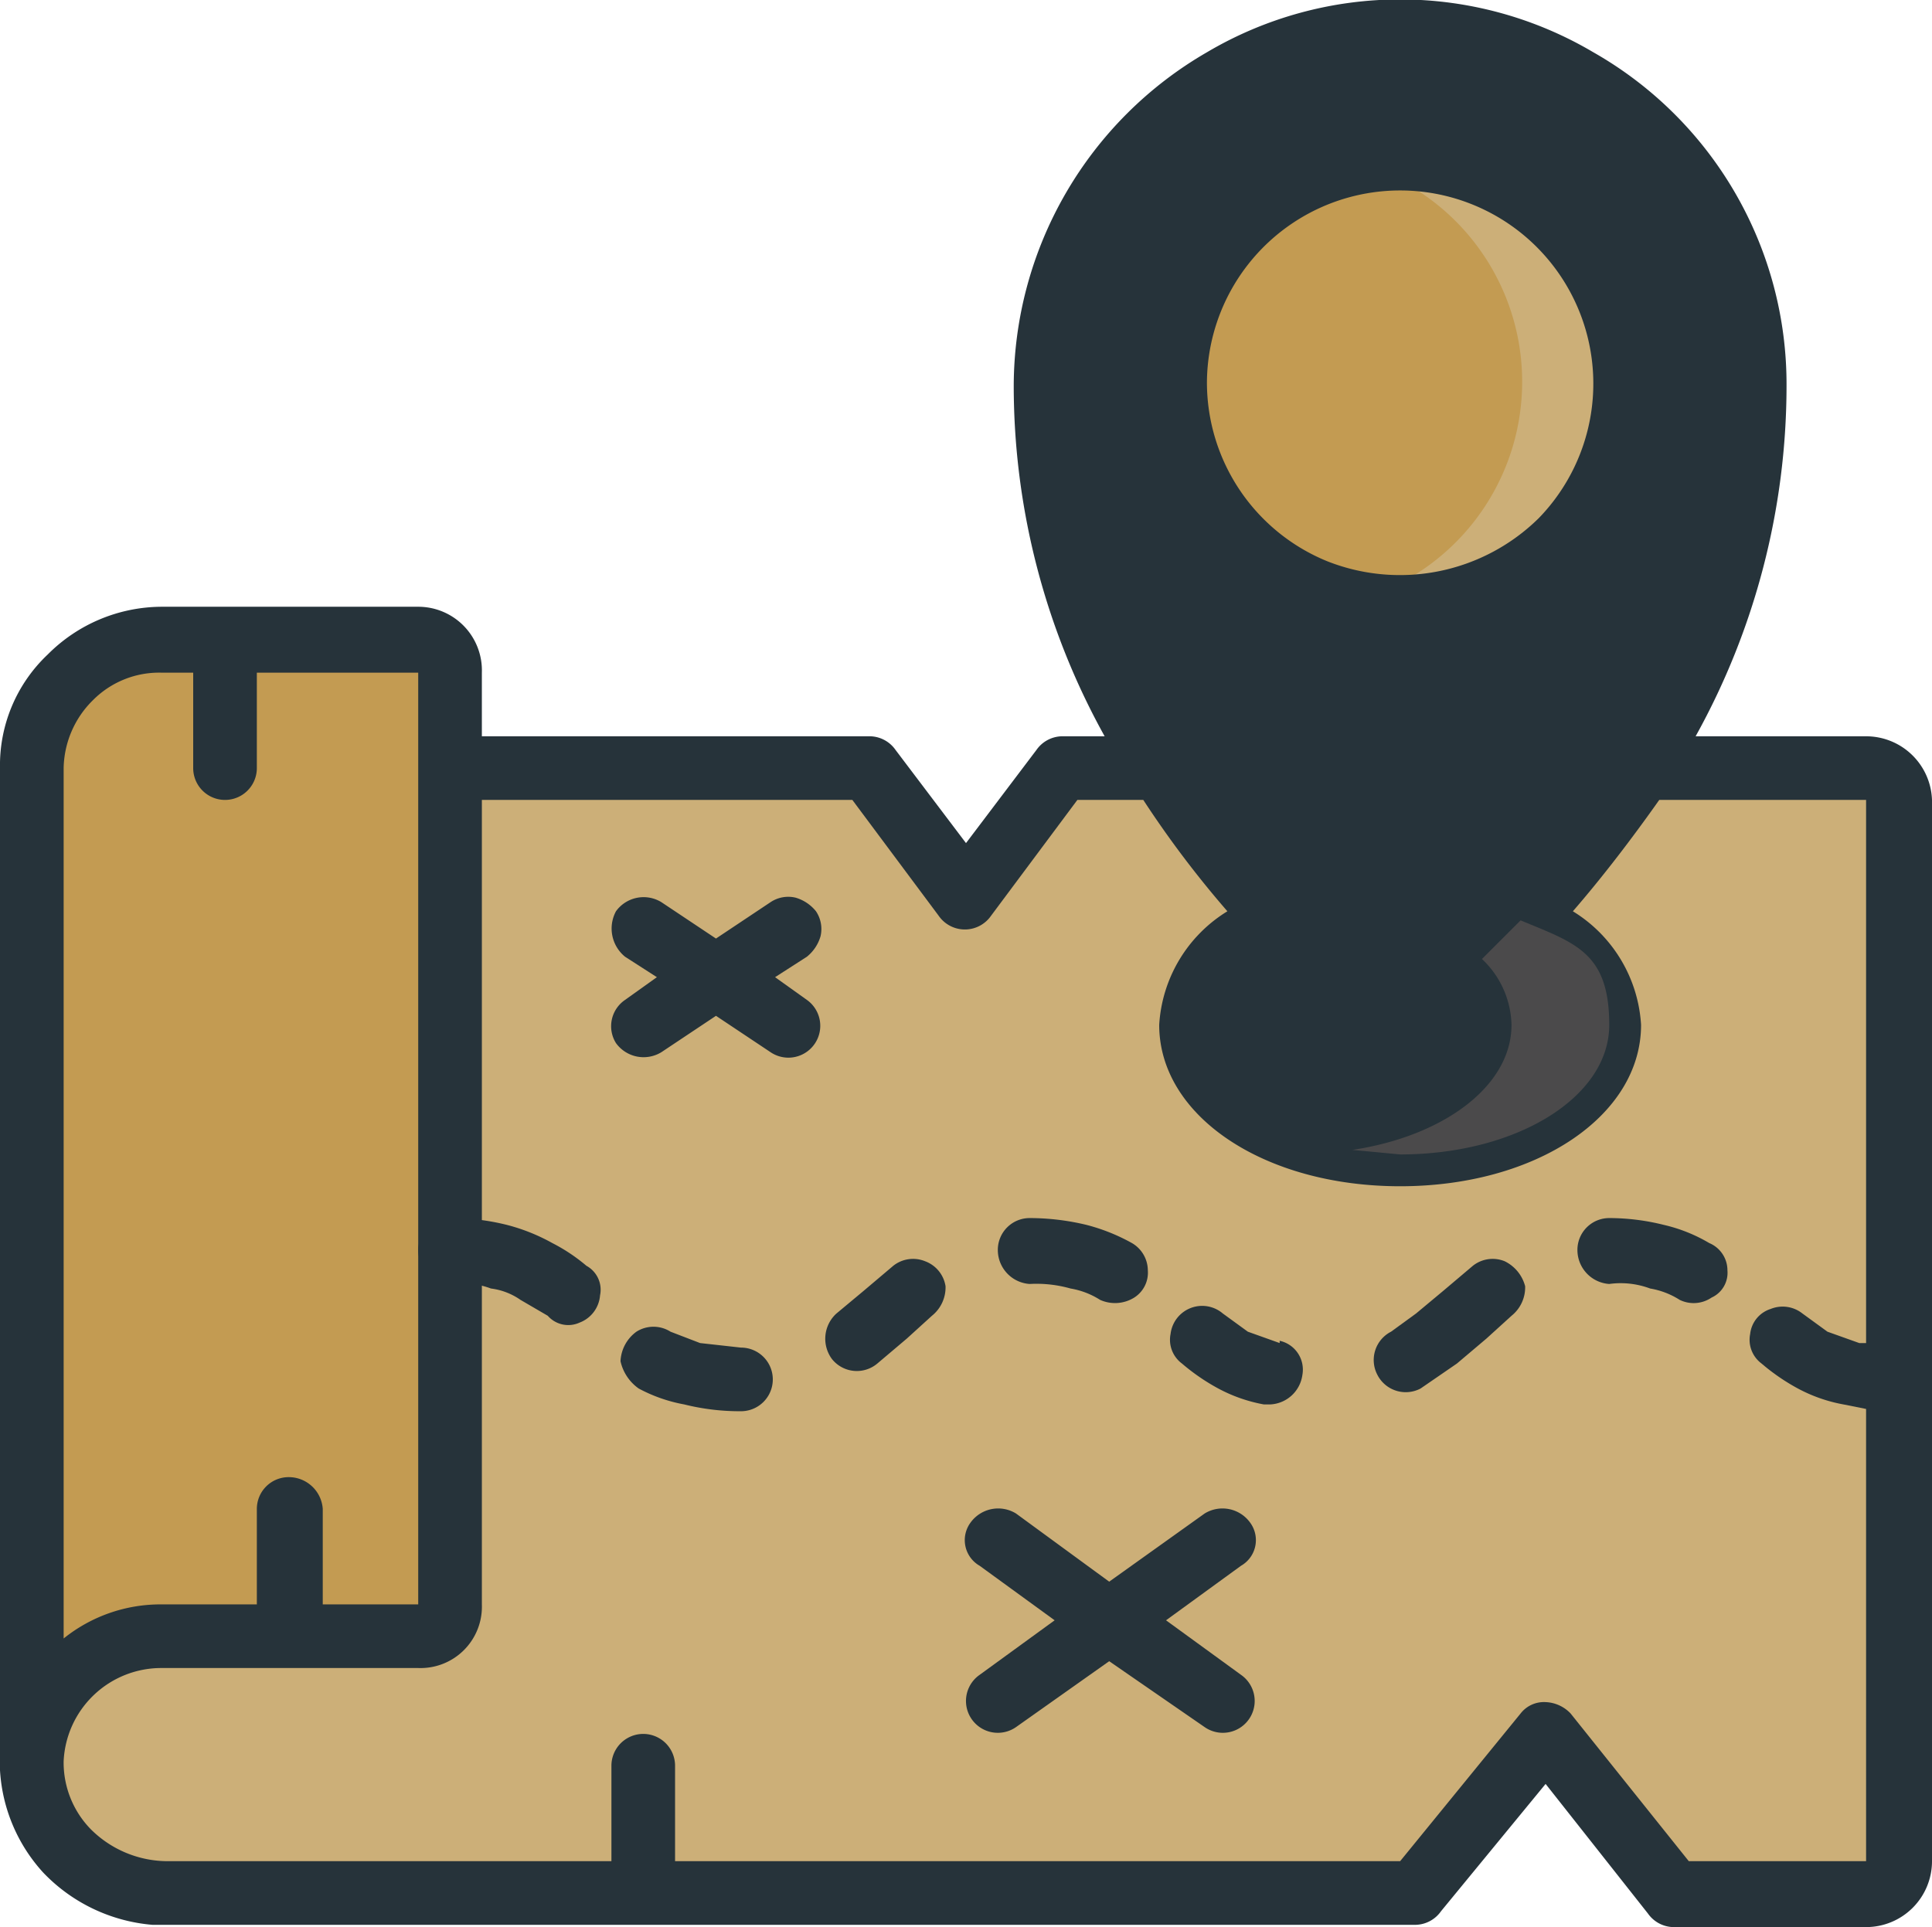 <svg id="Capa_1" data-name="Capa 1" xmlns="http://www.w3.org/2000/svg" viewBox="0 0 85 84.8"><defs><style>.cls-1{fill:#c39b52;}.cls-2{fill:#ccaf78;}.cls-3{fill:#26333a;}.cls-4{fill:#4b4a4b;}</style></defs><title>Icono progreso</title><path class="cls-1" d="M19.8,29.6v41A1.4,1.4,0,0,1,18.4,72H7.1a5.8,5.8,0,0,0-5.7,5.4V33.8a5.6,5.6,0,0,1,1.7-4,5.4,5.4,0,0,1,4-1.7H18.4a1.5,1.5,0,0,1,1.4,1.5"/><path class="cls-1" d="M59.4,7.1l2.1-.2Z"/><path class="cls-1" d="M67.1,16.8a10,10,0,0,0-7.7-9.7,10,10,0,0,0,0,19.4A10,10,0,0,0,67.1,16.8Z"/><path class="cls-1" d="M60.5,26.7l-1.1-.2Z"/><path class="cls-1" d="M61.5,26.7h0Z"/><path class="cls-2" d="M61.5,6.9a9.9,9.9,0,0,1,0,19.8,9.9,9.9,0,1,0,0-19.8Z"/><path class="cls-2" d="M60.5,26.7Z"/><polygon class="cls-2" points="59.4 26.5 59.4 26.5 59.4 26.5 59.4 26.5"/><polygon class="cls-2" points="59.4 7.1 59.4 7.1 59.4 7.1 59.4 7.1"/><path class="cls-2" d="M71.3,16.8a9.8,9.8,0,0,0-9.8-9.9l-2.1.2h0a10,10,0,0,1,0,19.4h0l1.1.2h1A9.8,9.8,0,0,0,71.3,16.8Z"/><path class="cls-2" d="M83.5,35.2V81.9a1.5,1.5,0,0,1-1.4,1.5H73.6L68,76.3l-5.7,7.1H7.4a6,6,0,0,1-6-5.7v-.3A5.8,5.8,0,0,1,7.1,72H18.4a1.4,1.4,0,0,0,1.4-1.4V33.8H38.2l4.3,5.7,4.2-5.7H51l.4.5a41.7,41.7,0,0,0,4.9,6.2c-2.4,1-3.9,2.7-3.9,4.6s4.1,5.7,9.2,5.7,9.2-2.5,9.2-5.7-1.5-3.6-3.9-4.6a32.6,32.6,0,0,0,4.9-6.2,1,1,0,0,0,.4-.5h9.9a1.4,1.4,0,0,1,1.4,1.4"/><path class="cls-3" d="M35.9,40.1a1.8,1.8,0,0,0-.9-.6,1.4,1.4,0,0,0-1.1.2l-2.4,1.6-2.4-1.6a1.5,1.5,0,0,0-2,.4,1.6,1.6,0,0,0,.4,2l1.4.9-1.4,1a1.4,1.4,0,0,0-.4,1.9,1.5,1.5,0,0,0,2,.4l2.4-1.6,2.4,1.6a1.4,1.4,0,0,0,1.4.1,1.4,1.4,0,0,0,.2-2.4l-1.4-1,1.4-.9a1.8,1.8,0,0,0,.6-.9,1.4,1.4,0,0,0-.2-1.1"/><path class="cls-3" d="M55,67a1.5,1.5,0,0,0-2-.4l-4.2,3-4.1-3a1.5,1.5,0,0,0-2,.4,1.3,1.3,0,0,0,.4,1.9l3.3,2.4-3.3,2.4A1.4,1.4,0,1,0,44.7,76l4.1-2.9L53,76a1.4,1.4,0,1,0,1.6-2.3l-3.3-2.4,3.3-2.4A1.3,1.3,0,0,0,55,67"/><path class="cls-3" d="M75.2,54.7a7,7,0,0,0-2-.8,9.9,9.9,0,0,0-2.4-.3A1.4,1.4,0,0,0,69.4,55a1.5,1.5,0,0,0,1.4,1.5,3.7,3.7,0,0,1,1.8.2,3.5,3.5,0,0,1,1.3.5,1.4,1.4,0,0,0,1.4-.1,1.2,1.2,0,0,0,.7-1.2,1.3,1.3,0,0,0-.8-1.2Z"/><path class="cls-3" d="M64.8,55.7l-1.3,1.1-1.2,1-1.1.8a1.4,1.4,0,0,0-.6,1.9,1.4,1.4,0,0,0,1.9.6L64.1,60l1.3-1.1,1.1-1a1.6,1.6,0,0,0,.6-1.3,1.7,1.7,0,0,0-.9-1.1,1.4,1.4,0,0,0-1.4.2"/><path class="cls-3" d="M56.3,59.1l-1.4-.5-1.1-.8a1.4,1.4,0,0,0-2.3.9A1.3,1.3,0,0,0,52,60a9.1,9.1,0,0,0,1.6,1.1,6.8,6.8,0,0,0,2,.7h.3a1.5,1.5,0,0,0,1.4-1.3,1.3,1.3,0,0,0-1-1.5"/><path class="cls-3" d="M45.3,56.5a5.5,5.5,0,0,1,1.8.2,3.5,3.5,0,0,1,1.3.5,1.6,1.6,0,0,0,1.5-.1,1.3,1.3,0,0,0,.6-1.2,1.4,1.4,0,0,0-.7-1.2,8.4,8.4,0,0,0-2-.8,10.7,10.7,0,0,0-2.5-.3A1.4,1.4,0,0,0,43.9,55a1.5,1.5,0,0,0,1.4,1.5"/><path class="cls-3" d="M39.3,55.7,38,56.8l-1.2,1a1.5,1.5,0,0,0-.2,2,1.4,1.4,0,0,0,2,.2l1.3-1.1,1.1-1a1.6,1.6,0,0,0,.6-1.3,1.4,1.4,0,0,0-.9-1.1,1.4,1.4,0,0,0-1.4.2"/><path class="cls-3" d="M32.6,59.3l-1.8-.2-1.3-.5a1.4,1.4,0,0,0-1.5,0,1.7,1.7,0,0,0-.7,1.3,2,2,0,0,0,.8,1.2,6.8,6.8,0,0,0,2,.7,10.1,10.1,0,0,0,2.5.3,1.4,1.4,0,0,0,0-2.8"/><path class="cls-3" d="M24.3,54.7a8.4,8.4,0,0,0-2-.8,10.1,10.1,0,0,0-2.5-.3A1.4,1.4,0,0,0,18.4,55a1.5,1.5,0,0,0,1.4,1.5,3.7,3.7,0,0,1,1.8.2,2.9,2.9,0,0,1,1.3.5l1.2.7a1.2,1.2,0,0,0,1.4.3,1.4,1.4,0,0,0,.9-1.2,1.2,1.2,0,0,0-.6-1.3,7.8,7.8,0,0,0-1.5-1"/><path class="cls-3" d="M82.1,32.4H74.6a31.8,31.8,0,0,0,4-15.4A16.8,16.8,0,0,0,70.1,2.3a16.7,16.7,0,0,0-17,0A17,17,0,0,0,44.6,17a31.8,31.8,0,0,0,4,15.4H46.7a1.4,1.4,0,0,0-1.1.6l-3.1,4.1L39.4,33a1.4,1.4,0,0,0-1.2-.6h-17V29.6a2.8,2.8,0,0,0-2.8-2.9H7.1a7.1,7.1,0,0,0-5,2.1,6.7,6.7,0,0,0-2.1,5V77.9a7.3,7.3,0,0,0,1.9,4.5,7.5,7.5,0,0,0,4.8,2.3H62.3a1.4,1.4,0,0,0,1.1-.6L68,78.5l4.5,5.7a1.4,1.4,0,0,0,1.1.6h8.5A2.9,2.9,0,0,0,85,81.9V35.2A2.9,2.9,0,0,0,82.1,32.4Zm-29-15.6a8.5,8.5,0,1,1,14.6,6,8.7,8.7,0,0,1-9.3,1.9A8.5,8.5,0,0,1,53.1,16.8ZM2.8,33.8a4.3,4.3,0,0,1,1.3-3,4.1,4.1,0,0,1,3-1.2H8.5v4.2a1.4,1.4,0,1,0,2.8,0V29.6h7.1v41H14.2V66.4A1.5,1.5,0,0,0,12.7,65a1.4,1.4,0,0,0-1.4,1.4v4.2H7.1a6.8,6.8,0,0,0-4.3,1.5ZM82.1,59.1h-.3l-1.4-.5-1.1-.8a1.4,1.4,0,0,0-1.4-.2,1.3,1.3,0,0,0-.9,1.1,1.3,1.3,0,0,0,.5,1.3,9.1,9.1,0,0,0,1.6,1.1,6.8,6.8,0,0,0,2,.7l1,.2V81.9H74.3l-5.2-6.5a1.6,1.6,0,0,0-1.1-.5,1.3,1.3,0,0,0-1.1.5l-5.3,6.5H29.7V77.7a1.4,1.4,0,1,0-2.8,0v4.2H7.4A4.8,4.8,0,0,1,4,80.5a4.2,4.2,0,0,1-1.2-3,4.3,4.3,0,0,1,4.3-4.1H18.4a2.7,2.7,0,0,0,2.8-2.8V35.2H37.5l3.8,5.1a1.4,1.4,0,0,0,1.2.6,1.4,1.4,0,0,0,1.1-.6l3.8-5.1h2.9A44.9,44.9,0,0,0,54,40.1a6.3,6.3,0,0,0-3,5c0,4,4.6,7.1,10.6,7.1s10.6-3.1,10.6-7.1a6.3,6.3,0,0,0-3-5c1.3-1.5,2.6-3.2,3.8-4.9h9.1Z"/><path class="cls-4" d="M66.9,40.5l-1.7,1.7a4.1,4.1,0,0,1,1.3,2.9c0,2.7-3,4.9-7,5.5l2.1.2c5.1,0,9.2-2.5,9.2-5.7s-1.5-3.6-3.9-4.6"/></svg>